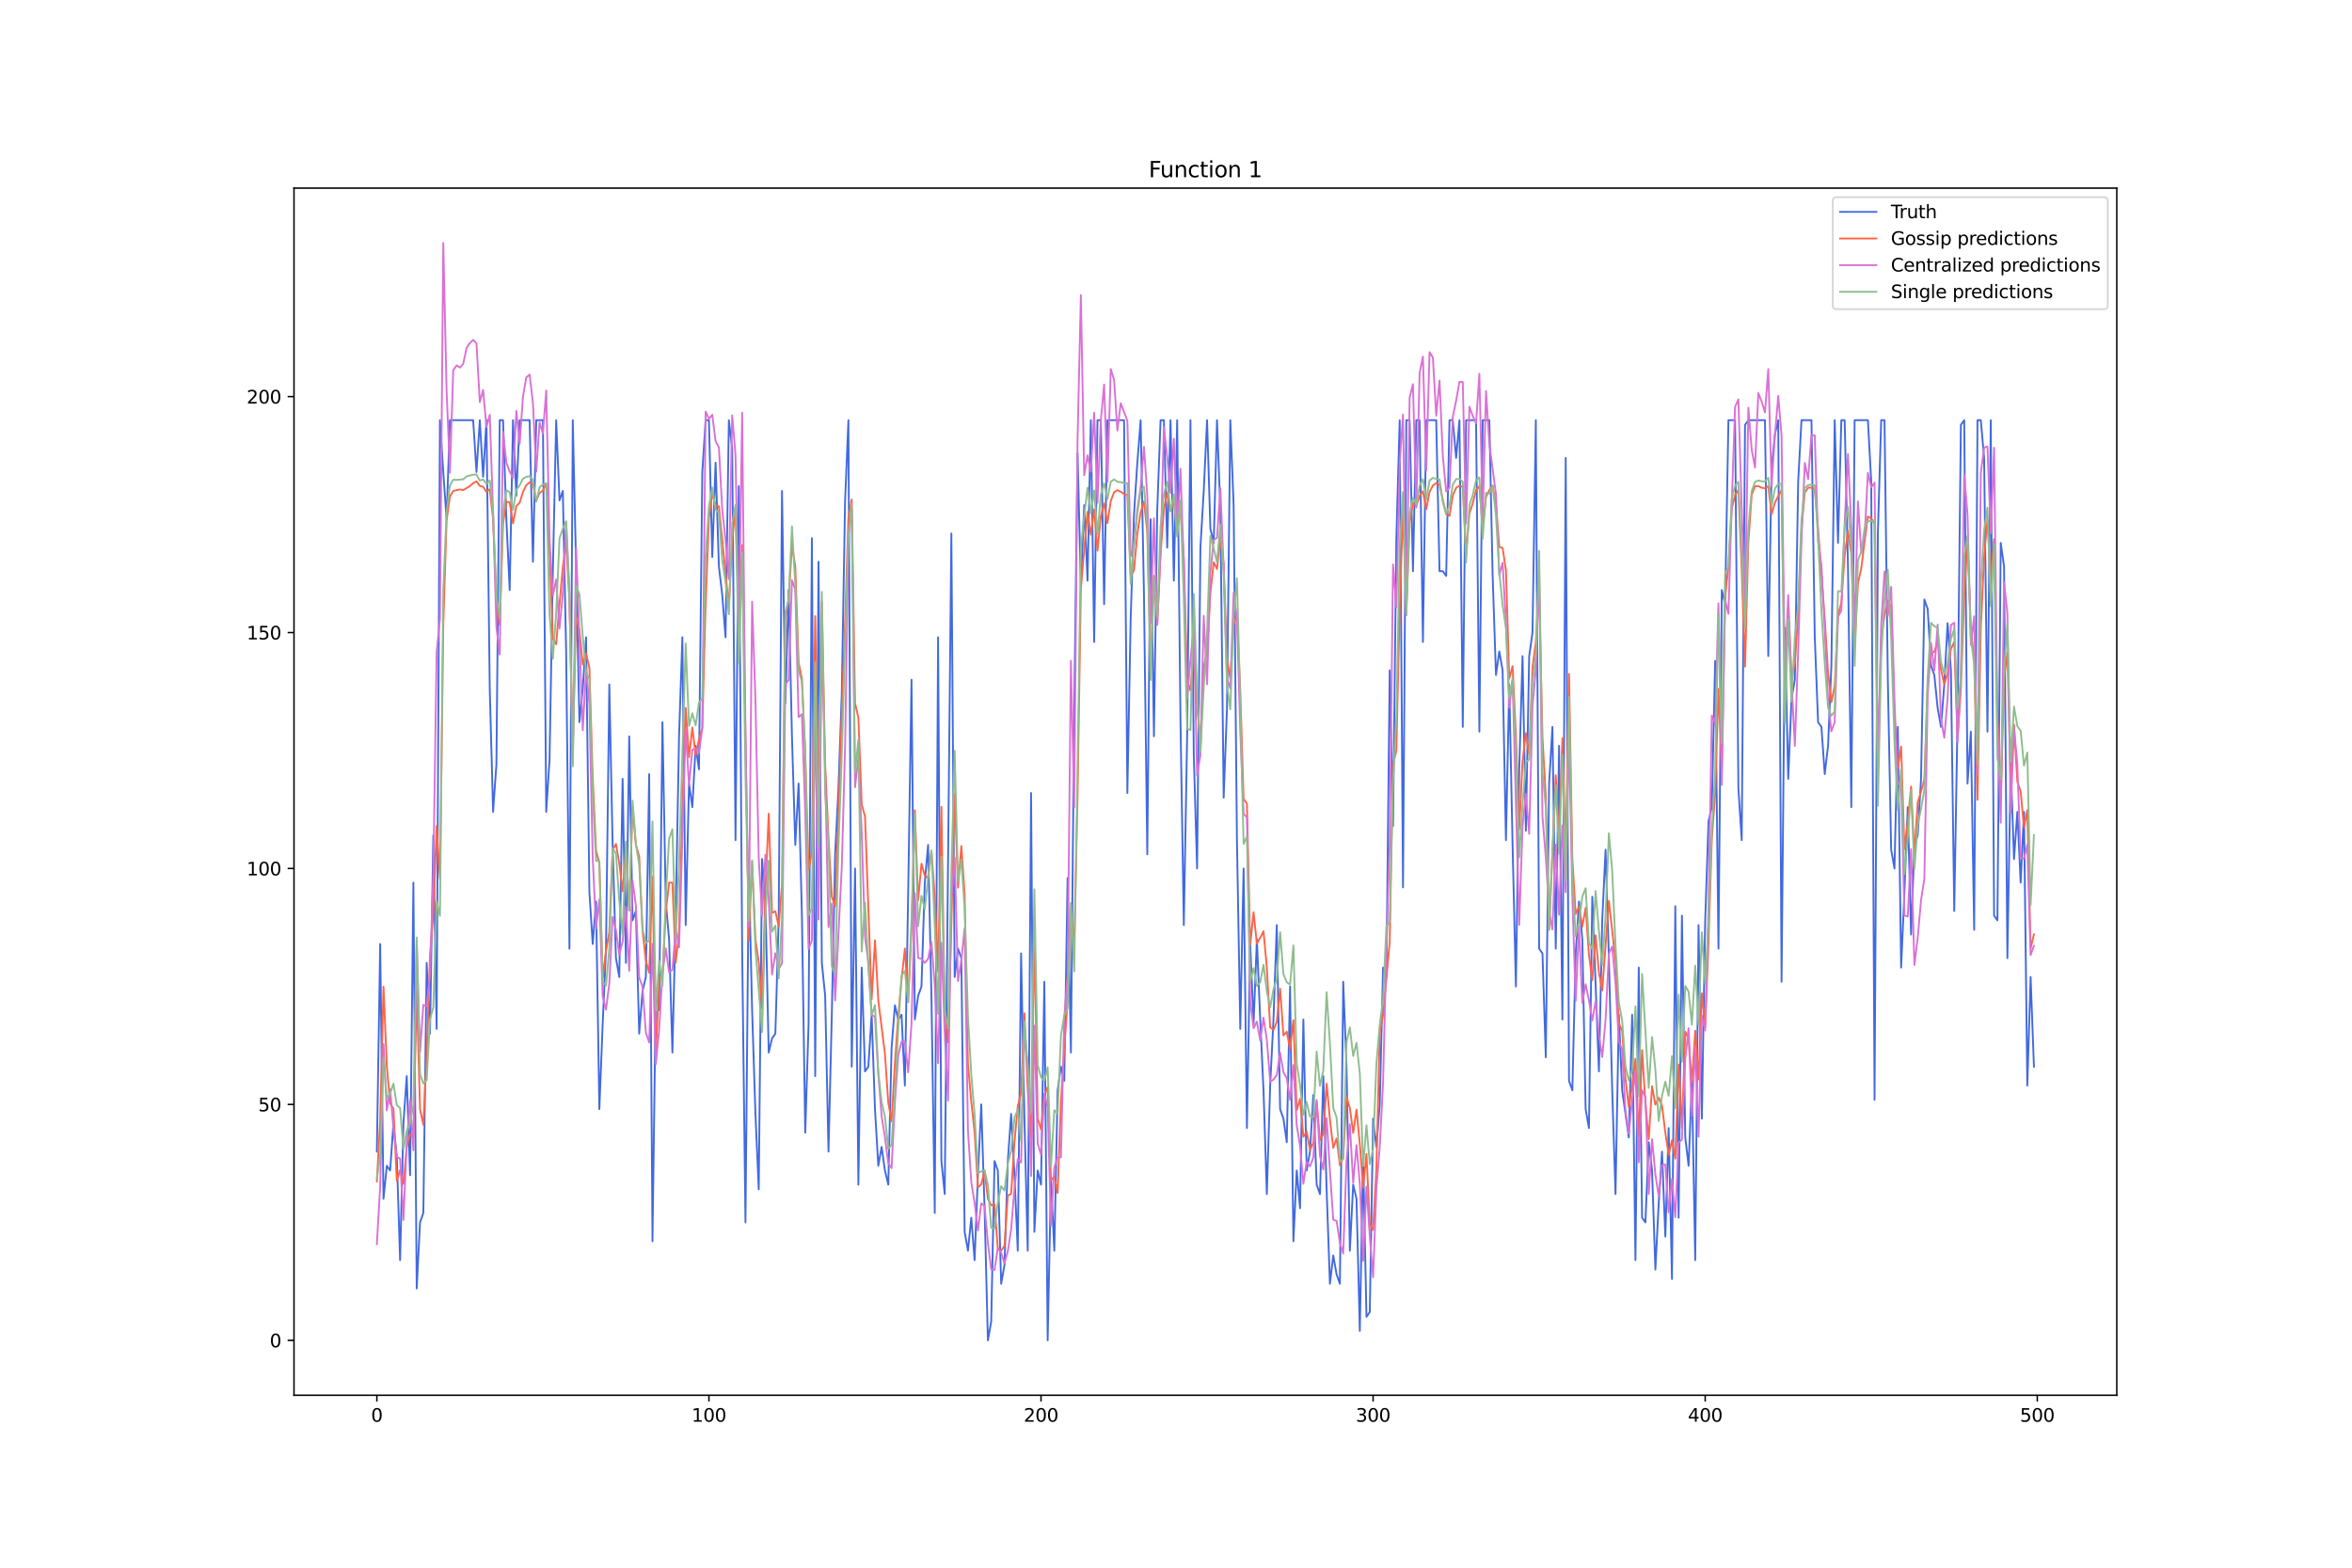 <?xml version="1.0" encoding="utf-8" standalone="no"?>
<!DOCTYPE svg PUBLIC "-//W3C//DTD SVG 1.1//EN"
  "http://www.w3.org/Graphics/SVG/1.1/DTD/svg11.dtd">
<svg xmlns:xlink="http://www.w3.org/1999/xlink" width="1296pt" height="864pt" viewBox="0 0 1296 864" xmlns="http://www.w3.org/2000/svg" version="1.1">
 <defs>
  <style type="text/css">*{stroke-linejoin: round; stroke-linecap: butt}</style>
 </defs>
 <g id="figure_1">
  <g id="patch_1">
   <path d="M 0 864 
L 1296 864 
L 1296 0 
L 0 0 
z
" style="fill: #ffffff"/>
  </g>
  <g id="axes_1">
   <g id="patch_2">
    <path d="M 162 768.96 
L 1166.4 768.96 
L 1166.4 103.68 
L 162 103.68 
z
" style="fill: #ffffff"/>
   </g>
   <g id="matplotlib.axis_1">
    <g id="xtick_1">
     <g id="line2d_1">
      <defs>
       <path id="mf82d8b00ed" d="M 0 0 
L 0 3.5 
" style="stroke: #000000; stroke-width: 0.8"/>
      </defs>
      <g>
       <use xlink:href="#mf82d8b00ed" x="207.655" y="768.96" style="stroke: #000000; stroke-width: 0.8"/>
      </g>
     </g>
     <g id="text_1">
      <!-- 0 -->
      <g transform="translate(204.473 783.558) scale(0.1 -0.1)">
       <defs>
        <path id="DejaVuSans-30" d="M 2034 4250 
Q 1547 4250 1301 3770 
Q 1056 3291 1056 2328 
Q 1056 1369 1301 889 
Q 1547 409 2034 409 
Q 2525 409 2770 889 
Q 3016 1369 3016 2328 
Q 3016 3291 2770 3770 
Q 2525 4250 2034 4250 
z
M 2034 4750 
Q 2819 4750 3233 4129 
Q 3647 3509 3647 2328 
Q 3647 1150 3233 529 
Q 2819 -91 2034 -91 
Q 1250 -91 836 529 
Q 422 1150 422 2328 
Q 422 3509 836 4129 
Q 1250 4750 2034 4750 
z
" transform="scale(0.016)"/>
       </defs>
       <use xlink:href="#DejaVuSans-30"/>
      </g>
     </g>
    </g>
    <g id="xtick_2">
     <g id="line2d_2">
      <g>
       <use xlink:href="#mf82d8b00ed" x="390.639" y="768.96" style="stroke: #000000; stroke-width: 0.8"/>
      </g>
     </g>
     <g id="text_2">
      <!-- 100 -->
      <g transform="translate(381.095 783.558) scale(0.1 -0.1)">
       <defs>
        <path id="DejaVuSans-31" d="M 794 531 
L 1825 531 
L 1825 4091 
L 703 3866 
L 703 4441 
L 1819 4666 
L 2450 4666 
L 2450 531 
L 3481 531 
L 3481 0 
L 794 0 
L 794 531 
z
" transform="scale(0.016)"/>
       </defs>
       <use xlink:href="#DejaVuSans-31"/>
       <use xlink:href="#DejaVuSans-30" x="63.623"/>
       <use xlink:href="#DejaVuSans-30" x="127.246"/>
      </g>
     </g>
    </g>
    <g id="xtick_3">
     <g id="line2d_3">
      <g>
       <use xlink:href="#mf82d8b00ed" x="573.623" y="768.96" style="stroke: #000000; stroke-width: 0.8"/>
      </g>
     </g>
     <g id="text_3">
      <!-- 200 -->
      <g transform="translate(564.079 783.558) scale(0.1 -0.1)">
       <defs>
        <path id="DejaVuSans-32" d="M 1228 531 
L 3431 531 
L 3431 0 
L 469 0 
L 469 531 
Q 828 903 1448 1529 
Q 2069 2156 2228 2338 
Q 2531 2678 2651 2914 
Q 2772 3150 2772 3378 
Q 2772 3750 2511 3984 
Q 2250 4219 1831 4219 
Q 1534 4219 1204 4116 
Q 875 4013 500 3803 
L 500 4441 
Q 881 4594 1212 4672 
Q 1544 4750 1819 4750 
Q 2544 4750 2975 4387 
Q 3406 4025 3406 3419 
Q 3406 3131 3298 2873 
Q 3191 2616 2906 2266 
Q 2828 2175 2409 1742 
Q 1991 1309 1228 531 
z
" transform="scale(0.016)"/>
       </defs>
       <use xlink:href="#DejaVuSans-32"/>
       <use xlink:href="#DejaVuSans-30" x="63.623"/>
       <use xlink:href="#DejaVuSans-30" x="127.246"/>
      </g>
     </g>
    </g>
    <g id="xtick_4">
     <g id="line2d_4">
      <g>
       <use xlink:href="#mf82d8b00ed" x="756.607" y="768.96" style="stroke: #000000; stroke-width: 0.8"/>
      </g>
     </g>
     <g id="text_4">
      <!-- 300 -->
      <g transform="translate(747.063 783.558) scale(0.1 -0.1)">
       <defs>
        <path id="DejaVuSans-33" d="M 2597 2516 
Q 3050 2419 3304 2112 
Q 3559 1806 3559 1356 
Q 3559 666 3084 287 
Q 2609 -91 1734 -91 
Q 1441 -91 1130 -33 
Q 819 25 488 141 
L 488 750 
Q 750 597 1062 519 
Q 1375 441 1716 441 
Q 2309 441 2620 675 
Q 2931 909 2931 1356 
Q 2931 1769 2642 2001 
Q 2353 2234 1838 2234 
L 1294 2234 
L 1294 2753 
L 1863 2753 
Q 2328 2753 2575 2939 
Q 2822 3125 2822 3475 
Q 2822 3834 2567 4026 
Q 2313 4219 1838 4219 
Q 1578 4219 1281 4162 
Q 984 4106 628 3988 
L 628 4550 
Q 988 4650 1302 4700 
Q 1616 4750 1894 4750 
Q 2613 4750 3031 4423 
Q 3450 4097 3450 3541 
Q 3450 3153 3228 2886 
Q 3006 2619 2597 2516 
z
" transform="scale(0.016)"/>
       </defs>
       <use xlink:href="#DejaVuSans-33"/>
       <use xlink:href="#DejaVuSans-30" x="63.623"/>
       <use xlink:href="#DejaVuSans-30" x="127.246"/>
      </g>
     </g>
    </g>
    <g id="xtick_5">
     <g id="line2d_5">
      <g>
       <use xlink:href="#mf82d8b00ed" x="939.591" y="768.96" style="stroke: #000000; stroke-width: 0.8"/>
      </g>
     </g>
     <g id="text_5">
      <!-- 400 -->
      <g transform="translate(930.047 783.558) scale(0.1 -0.1)">
       <defs>
        <path id="DejaVuSans-34" d="M 2419 4116 
L 825 1625 
L 2419 1625 
L 2419 4116 
z
M 2253 4666 
L 3047 4666 
L 3047 1625 
L 3713 1625 
L 3713 1100 
L 3047 1100 
L 3047 0 
L 2419 0 
L 2419 1100 
L 313 1100 
L 313 1709 
L 2253 4666 
z
" transform="scale(0.016)"/>
       </defs>
       <use xlink:href="#DejaVuSans-34"/>
       <use xlink:href="#DejaVuSans-30" x="63.623"/>
       <use xlink:href="#DejaVuSans-30" x="127.246"/>
      </g>
     </g>
    </g>
    <g id="xtick_6">
     <g id="line2d_6">
      <g>
       <use xlink:href="#mf82d8b00ed" x="1122.575" y="768.96" style="stroke: #000000; stroke-width: 0.8"/>
      </g>
     </g>
     <g id="text_6">
      <!-- 500 -->
      <g transform="translate(1113.032 783.558) scale(0.1 -0.1)">
       <defs>
        <path id="DejaVuSans-35" d="M 691 4666 
L 3169 4666 
L 3169 4134 
L 1269 4134 
L 1269 2991 
Q 1406 3038 1543 3061 
Q 1681 3084 1819 3084 
Q 2600 3084 3056 2656 
Q 3513 2228 3513 1497 
Q 3513 744 3044 326 
Q 2575 -91 1722 -91 
Q 1428 -91 1123 -41 
Q 819 9 494 109 
L 494 744 
Q 775 591 1075 516 
Q 1375 441 1709 441 
Q 2250 441 2565 725 
Q 2881 1009 2881 1497 
Q 2881 1984 2565 2268 
Q 2250 2553 1709 2553 
Q 1456 2553 1204 2497 
Q 953 2441 691 2322 
L 691 4666 
z
" transform="scale(0.016)"/>
       </defs>
       <use xlink:href="#DejaVuSans-35"/>
       <use xlink:href="#DejaVuSans-30" x="63.623"/>
       <use xlink:href="#DejaVuSans-30" x="127.246"/>
      </g>
     </g>
    </g>
   </g>
   <g id="matplotlib.axis_2">
    <g id="ytick_1">
     <g id="line2d_7">
      <defs>
       <path id="m33a68eec76" d="M 0 0 
L -3.5 0 
" style="stroke: #000000; stroke-width: 0.8"/>
      </defs>
      <g>
       <use xlink:href="#m33a68eec76" x="162" y="738.72" style="stroke: #000000; stroke-width: 0.8"/>
      </g>
     </g>
     <g id="text_7">
      <!-- 0 -->
      <g transform="translate(148.637 742.519) scale(0.1 -0.1)">
       <use xlink:href="#DejaVuSans-30"/>
      </g>
     </g>
    </g>
    <g id="ytick_2">
     <g id="line2d_8">
      <g>
       <use xlink:href="#m33a68eec76" x="162" y="608.684" style="stroke: #000000; stroke-width: 0.8"/>
      </g>
     </g>
     <g id="text_8">
      <!-- 50 -->
      <g transform="translate(142.275 612.484) scale(0.1 -0.1)">
       <use xlink:href="#DejaVuSans-35"/>
       <use xlink:href="#DejaVuSans-30" x="63.623"/>
      </g>
     </g>
    </g>
    <g id="ytick_3">
     <g id="line2d_9">
      <g>
       <use xlink:href="#m33a68eec76" x="162" y="478.649" style="stroke: #000000; stroke-width: 0.8"/>
      </g>
     </g>
     <g id="text_9">
      <!-- 100 -->
      <g transform="translate(135.912 482.448) scale(0.1 -0.1)">
       <use xlink:href="#DejaVuSans-31"/>
       <use xlink:href="#DejaVuSans-30" x="63.623"/>
       <use xlink:href="#DejaVuSans-30" x="127.246"/>
      </g>
     </g>
    </g>
    <g id="ytick_4">
     <g id="line2d_10">
      <g>
       <use xlink:href="#m33a68eec76" x="162" y="348.613" style="stroke: #000000; stroke-width: 0.8"/>
      </g>
     </g>
     <g id="text_10">
      <!-- 150 -->
      <g transform="translate(135.912 352.412) scale(0.1 -0.1)">
       <use xlink:href="#DejaVuSans-31"/>
       <use xlink:href="#DejaVuSans-35" x="63.623"/>
       <use xlink:href="#DejaVuSans-30" x="127.246"/>
      </g>
     </g>
    </g>
    <g id="ytick_5">
     <g id="line2d_11">
      <g>
       <use xlink:href="#m33a68eec76" x="162" y="218.577" style="stroke: #000000; stroke-width: 0.8"/>
      </g>
     </g>
     <g id="text_11">
      <!-- 200 -->
      <g transform="translate(135.912 222.377) scale(0.1 -0.1)">
       <use xlink:href="#DejaVuSans-32"/>
       <use xlink:href="#DejaVuSans-30" x="63.623"/>
       <use xlink:href="#DejaVuSans-30" x="127.246"/>
      </g>
     </g>
    </g>
   </g>
   <g id="line2d_12">
    <path d="M 207.655 634.691 
L 209.484 520.26 
L 211.314 660.699 
L 213.144 642.494 
L 214.974 645.094 
L 216.804 619.087 
L 218.634 637.292 
L 220.463 694.508 
L 222.293 619.087 
L 224.123 593.08 
L 225.953 647.695 
L 227.783 486.451 
L 229.613 710.112 
L 231.442 673.702 
L 233.272 668.501 
L 235.102 530.663 
L 236.932 569.674 
L 238.762 460.444 
L 240.592 567.073 
L 242.422 231.581 
L 244.251 260.189 
L 246.081 286.196 
L 247.911 231.581 
L 260.72 231.581 
L 262.55 260.189 
L 264.38 231.581 
L 266.209 262.79 
L 268.039 231.581 
L 269.869 379.822 
L 271.699 447.44 
L 273.529 421.433 
L 275.359 231.581 
L 277.189 231.581 
L 279.018 286.196 
L 280.848 325.207 
L 282.678 231.581 
L 284.508 273.192 
L 286.338 231.581 
L 291.827 231.581 
L 293.657 309.602 
L 295.487 231.581 
L 299.147 231.581 
L 300.976 447.44 
L 302.806 418.832 
L 304.636 314.804 
L 306.466 231.581 
L 308.296 275.793 
L 310.126 270.592 
L 311.956 359.016 
L 313.785 522.861 
L 315.615 231.581 
L 317.445 312.203 
L 319.275 398.027 
L 321.105 379.822 
L 322.935 351.214 
L 324.764 491.652 
L 326.594 520.26 
L 328.424 496.854 
L 330.254 611.285 
L 332.084 564.472 
L 333.914 522.861 
L 335.743 377.221 
L 337.573 465.645 
L 339.403 528.062 
L 341.233 538.465 
L 343.063 429.235 
L 344.893 530.663 
L 346.723 405.829 
L 348.552 507.257 
L 350.382 502.055 
L 352.212 569.674 
L 354.042 546.267 
L 355.872 538.465 
L 357.702 426.634 
L 359.531 684.105 
L 361.361 546.267 
L 363.191 556.67 
L 365.021 398.027 
L 366.851 496.854 
L 368.681 517.659 
L 370.51 580.077 
L 372.34 504.656 
L 374.17 405.829 
L 376 351.214 
L 377.83 509.857 
L 379.66 431.836 
L 381.489 444.839 
L 383.319 411.03 
L 385.149 424.034 
L 386.979 260.189 
L 388.809 231.581 
L 390.639 231.581 
L 392.469 307.002 
L 394.298 254.987 
L 396.128 312.203 
L 397.958 327.807 
L 399.788 351.214 
L 401.618 231.581 
L 403.448 247.185 
L 405.277 463.044 
L 407.107 267.991 
L 408.937 522.861 
L 410.767 673.702 
L 412.597 478.649 
L 414.427 556.67 
L 416.256 613.886 
L 418.086 655.497 
L 419.916 473.447 
L 421.746 496.854 
L 423.576 580.077 
L 425.406 572.274 
L 427.236 569.674 
L 429.065 507.257 
L 430.895 270.592 
L 432.725 387.624 
L 434.555 325.207 
L 436.385 405.829 
L 438.215 465.645 
L 440.044 431.836 
L 441.874 504.656 
L 443.704 624.289 
L 445.534 564.472 
L 447.364 296.599 
L 449.194 593.08 
L 451.023 309.602 
L 452.853 530.663 
L 454.683 548.868 
L 456.513 634.691 
L 458.343 559.271 
L 460.173 470.847 
L 462.003 434.437 
L 463.832 382.422 
L 465.662 275.793 
L 467.492 231.581 
L 469.322 587.879 
L 471.152 478.649 
L 472.982 652.896 
L 474.811 533.264 
L 476.641 590.479 
L 478.471 587.879 
L 480.301 559.271 
L 482.131 611.285 
L 483.961 642.494 
L 485.79 632.091 
L 487.62 645.094 
L 489.45 652.896 
L 491.28 577.476 
L 493.11 554.069 
L 494.94 561.872 
L 496.77 559.271 
L 498.599 598.282 
L 500.429 491.652 
L 502.259 374.62 
L 504.089 561.872 
L 505.919 548.868 
L 507.749 543.667 
L 509.578 486.451 
L 511.408 465.645 
L 513.238 548.868 
L 515.068 668.501 
L 516.898 351.214 
L 518.728 639.893 
L 520.557 658.098 
L 524.217 293.998 
L 526.047 538.465 
L 527.877 522.861 
L 529.707 528.062 
L 531.536 678.904 
L 533.366 689.306 
L 535.196 671.101 
L 537.026 694.508 
L 538.856 647.695 
L 540.686 608.684 
L 542.516 665.9 
L 544.345 738.72 
L 546.175 728.317 
L 548.005 639.893 
L 549.835 645.094 
L 551.665 707.511 
L 553.495 697.109 
L 555.324 639.893 
L 557.154 613.886 
L 558.984 647.695 
L 560.814 689.306 
L 562.644 525.462 
L 564.474 616.487 
L 566.303 689.306 
L 568.133 437.037 
L 569.963 678.904 
L 571.793 645.094 
L 573.623 652.896 
L 575.453 541.066 
L 577.283 738.72 
L 579.112 650.296 
L 580.942 689.306 
L 582.772 600.882 
L 584.602 587.879 
L 586.432 595.681 
L 588.262 483.85 
L 590.091 580.077 
L 591.921 390.225 
L 593.751 249.786 
L 595.581 322.606 
L 597.411 278.394 
L 599.241 320.005 
L 601.07 231.581 
L 602.9 353.815 
L 604.73 231.581 
L 606.56 231.581 
L 608.39 333.009 
L 610.22 231.581 
L 619.369 231.581 
L 621.199 437.037 
L 623.029 340.811 
L 624.858 283.595 
L 626.688 254.987 
L 628.518 231.581 
L 630.348 327.807 
L 632.178 470.847 
L 634.008 286.196 
L 635.837 405.829 
L 637.667 280.995 
L 639.497 231.581 
L 641.327 231.581 
L 643.157 301.8 
L 644.987 231.581 
L 646.817 320.005 
L 648.646 231.581 
L 650.476 398.027 
L 652.306 509.857 
L 654.136 405.829 
L 655.966 231.581 
L 657.796 416.232 
L 659.625 478.649 
L 661.455 301.8 
L 663.285 270.592 
L 665.115 231.581 
L 666.945 291.397 
L 668.775 299.2 
L 670.604 231.581 
L 672.434 280.995 
L 674.264 439.638 
L 676.094 390.225 
L 677.924 231.581 
L 679.754 278.394 
L 681.583 463.044 
L 683.413 567.073 
L 685.243 478.649 
L 687.073 621.688 
L 688.903 520.26 
L 690.733 564.472 
L 692.563 517.659 
L 694.392 561.872 
L 696.222 600.882 
L 698.052 658.098 
L 699.882 598.282 
L 701.712 561.872 
L 703.542 509.857 
L 705.371 611.285 
L 707.201 616.487 
L 709.031 629.49 
L 710.861 543.667 
L 712.691 684.105 
L 714.521 645.094 
L 716.35 665.9 
L 718.18 561.872 
L 720.01 645.094 
L 721.84 634.691 
L 723.67 603.483 
L 725.5 652.896 
L 727.33 658.098 
L 729.159 593.08 
L 730.989 655.497 
L 732.819 707.511 
L 734.649 691.907 
L 736.479 702.31 
L 738.309 707.511 
L 740.138 541.066 
L 741.968 587.879 
L 743.798 689.306 
L 745.628 652.896 
L 747.458 660.699 
L 749.288 733.519 
L 751.117 637.292 
L 752.947 725.716 
L 754.777 723.116 
L 756.607 616.487 
L 758.437 632.091 
L 760.267 608.684 
L 762.097 533.264 
L 763.926 538.465 
L 765.756 369.419 
L 767.586 455.242 
L 769.416 296.599 
L 771.246 231.581 
L 773.076 489.052 
L 774.905 231.581 
L 776.735 231.581 
L 778.565 314.804 
L 780.395 231.581 
L 782.225 231.581 
L 784.055 353.815 
L 785.884 231.581 
L 791.374 231.581 
L 793.204 314.804 
L 795.034 314.804 
L 796.864 317.405 
L 798.693 231.581 
L 800.523 231.581 
L 802.353 252.387 
L 804.183 231.581 
L 806.013 400.627 
L 807.843 231.581 
L 813.332 231.581 
L 815.162 403.228 
L 816.992 231.581 
L 820.651 231.581 
L 822.481 317.405 
L 824.311 372.02 
L 826.141 359.016 
L 827.971 369.419 
L 829.801 463.044 
L 831.63 377.221 
L 833.46 465.645 
L 835.29 543.667 
L 837.12 424.034 
L 838.95 361.617 
L 840.78 457.843 
L 842.61 361.617 
L 844.439 348.613 
L 846.269 231.581 
L 848.099 522.861 
L 849.929 525.462 
L 851.759 582.677 
L 853.589 431.836 
L 855.418 400.627 
L 857.248 522.861 
L 859.078 411.03 
L 860.908 561.872 
L 862.738 252.387 
L 864.568 595.681 
L 866.397 600.882 
L 868.227 525.462 
L 870.057 496.854 
L 871.887 517.659 
L 873.717 611.285 
L 875.547 621.688 
L 877.377 494.253 
L 881.036 590.479 
L 882.866 507.257 
L 884.696 468.246 
L 886.526 528.062 
L 888.356 600.882 
L 890.185 658.098 
L 892.015 559.271 
L 893.845 600.882 
L 897.505 626.889 
L 899.335 559.271 
L 901.164 694.508 
L 902.994 533.264 
L 904.824 671.101 
L 906.654 673.702 
L 908.484 629.49 
L 910.314 645.094 
L 912.144 699.709 
L 913.973 663.299 
L 915.803 634.691 
L 917.633 681.504 
L 919.463 621.688 
L 921.293 704.911 
L 923.123 499.454 
L 924.952 671.101 
L 926.782 504.656 
L 928.612 626.889 
L 930.442 642.494 
L 932.272 595.681 
L 934.102 694.508 
L 935.931 509.857 
L 937.761 616.487 
L 939.591 507.257 
L 941.421 452.642 
L 943.251 444.839 
L 945.081 364.217 
L 946.911 522.861 
L 948.74 325.207 
L 950.57 333.009 
L 952.4 231.581 
L 956.06 231.581 
L 957.89 434.437 
L 959.719 463.044 
L 961.549 234.182 
L 963.379 231.581 
L 972.528 231.581 
L 974.358 361.617 
L 976.188 257.588 
L 978.018 239.383 
L 979.848 231.581 
L 981.678 541.066 
L 983.507 346.012 
L 985.337 429.235 
L 987.167 385.023 
L 988.997 374.62 
L 990.827 265.39 
L 992.657 231.581 
L 998.146 231.581 
L 999.976 351.214 
L 1001.806 398.027 
L 1003.636 400.627 
L 1005.465 426.634 
L 1007.295 411.03 
L 1009.125 366.818 
L 1010.955 231.581 
L 1012.785 299.2 
L 1014.615 231.581 
L 1016.444 231.581 
L 1018.274 312.203 
L 1020.104 444.839 
L 1021.934 231.581 
L 1029.253 231.581 
L 1031.083 265.39 
L 1032.913 606.084 
L 1034.743 293.998 
L 1036.573 231.581 
L 1038.403 231.581 
L 1040.232 374.62 
L 1042.062 468.246 
L 1043.892 478.649 
L 1045.722 400.627 
L 1047.552 533.264 
L 1049.382 491.652 
L 1051.211 444.839 
L 1053.041 515.059 
L 1054.871 465.645 
L 1056.701 460.444 
L 1058.531 429.235 
L 1060.361 330.408 
L 1062.191 335.61 
L 1064.02 366.818 
L 1065.85 372.02 
L 1067.68 390.225 
L 1069.51 400.627 
L 1071.34 377.221 
L 1073.17 343.412 
L 1074.999 369.419 
L 1076.829 502.055 
L 1078.659 395.426 
L 1080.489 234.182 
L 1082.319 231.581 
L 1084.149 431.836 
L 1085.978 403.228 
L 1087.808 512.458 
L 1089.638 231.581 
L 1091.468 231.581 
L 1093.298 252.387 
L 1095.128 403.228 
L 1096.958 231.581 
L 1098.787 504.656 
L 1100.617 507.257 
L 1102.447 299.2 
L 1104.277 312.203 
L 1106.107 528.062 
L 1107.937 421.433 
L 1109.766 473.447 
L 1111.596 447.44 
L 1113.426 486.451 
L 1115.256 447.44 
L 1117.086 598.282 
L 1118.916 538.465 
L 1120.745 587.879 
L 1120.745 587.879 
" clip-path="url(#p678d4b3fed)" style="fill: none; stroke: #4169e1; stroke-linecap: square"/>
   </g>
   <g id="line2d_13">
    <path d="M 207.655 651.132 
L 209.484 617.416 
L 211.314 543.788 
L 213.144 587.498 
L 214.974 608.271 
L 216.804 610.976 
L 218.634 650.795 
L 220.463 644.859 
L 222.293 652.468 
L 224.123 632.028 
L 225.953 625.093 
L 227.783 627.027 
L 229.613 546.276 
L 231.442 611.269 
L 233.272 619.945 
L 235.102 581.56 
L 236.932 526.792 
L 238.762 503.989 
L 240.592 455.32 
L 242.422 484.375 
L 244.251 344.321 
L 246.081 286.891 
L 247.911 273.62 
L 249.741 270.598 
L 253.401 269.739 
L 255.23 270.105 
L 258.89 267.91 
L 260.72 266.296 
L 262.55 265.274 
L 264.38 267.81 
L 266.209 268.27 
L 268.039 271.075 
L 269.869 269.592 
L 271.699 286.232 
L 273.529 330.972 
L 275.359 344.529 
L 277.189 288.604 
L 279.018 276.501 
L 280.848 276.819 
L 282.678 288.463 
L 284.508 278.864 
L 286.338 277.126 
L 288.168 271.097 
L 289.997 267.433 
L 291.827 265.821 
L 293.657 266.919 
L 295.487 275.776 
L 297.317 271.695 
L 299.147 270.43 
L 300.976 266.323 
L 302.806 303.556 
L 304.636 352.156 
L 306.466 355.054 
L 308.296 333.015 
L 310.126 312.479 
L 311.956 299.304 
L 313.785 331.04 
L 315.615 411.88 
L 317.445 339.547 
L 319.275 347.246 
L 321.105 366.252 
L 322.935 360.206 
L 324.764 368.096 
L 326.594 428.546 
L 328.424 468.806 
L 330.254 475.757 
L 332.084 539.118 
L 333.914 523.945 
L 335.743 513.763 
L 337.573 468.372 
L 339.403 465.127 
L 341.233 475.804 
L 343.063 491.185 
L 344.893 468.401 
L 346.723 501.916 
L 348.552 444.818 
L 350.382 465.562 
L 352.212 472.017 
L 354.042 512.673 
L 355.872 529.437 
L 357.702 536.119 
L 359.531 483.065 
L 361.361 582.176 
L 363.191 539.418 
L 365.021 537.165 
L 366.851 502.853 
L 368.681 486.451 
L 370.51 486.456 
L 372.34 530.562 
L 374.17 513.381 
L 376 444.228 
L 377.83 390.159 
L 379.66 417.357 
L 381.489 400.935 
L 383.319 416.194 
L 385.149 407.442 
L 386.979 401.229 
L 388.809 332.644 
L 390.639 285.576 
L 392.469 271.904 
L 394.298 278.514 
L 396.128 279.055 
L 399.788 315.935 
L 401.618 334.252 
L 403.448 297.573 
L 405.277 280.909 
L 407.107 342.732 
L 408.937 300.377 
L 410.767 405.731 
L 412.597 518.2 
L 414.427 474.889 
L 416.256 517.69 
L 418.086 530.317 
L 419.916 555.805 
L 421.746 490.519 
L 423.576 448.421 
L 425.406 503.142 
L 427.236 502.233 
L 429.065 510.477 
L 430.895 487.613 
L 432.725 341.674 
L 434.555 329.905 
L 436.385 300.536 
L 438.215 312.159 
L 440.044 365.226 
L 441.874 374.17 
L 443.704 416.635 
L 445.534 479.556 
L 447.364 469.286 
L 449.194 339.563 
L 451.023 449.862 
L 452.853 331.44 
L 454.683 421.619 
L 456.513 461.778 
L 458.343 494.125 
L 460.173 499.511 
L 462.003 448.291 
L 463.832 392.479 
L 465.662 343.049 
L 467.492 285.228 
L 469.322 275.291 
L 471.152 387.618 
L 472.982 395.504 
L 474.811 443.34 
L 476.641 450.018 
L 480.301 550.698 
L 482.131 518.219 
L 483.961 551.37 
L 487.62 580.792 
L 489.45 607.664 
L 491.28 618.077 
L 493.11 586.155 
L 494.94 560.097 
L 496.77 539.818 
L 498.599 522.771 
L 500.429 552.318 
L 502.259 512.19 
L 504.089 446.512 
L 505.919 496.131 
L 507.749 475.991 
L 509.578 482.643 
L 511.408 483.783 
L 513.238 469.108 
L 515.068 493.876 
L 516.898 535.627 
L 518.728 444.662 
L 520.557 558.087 
L 522.387 574.367 
L 524.217 509.752 
L 526.047 437.623 
L 527.877 489.185 
L 529.707 466.237 
L 531.536 492.669 
L 533.366 586.563 
L 535.196 607.069 
L 537.026 624.271 
L 538.856 654.363 
L 540.686 652.768 
L 542.516 645.235 
L 544.345 660.743 
L 546.175 664.252 
L 548.005 663.536 
L 549.835 688.838 
L 551.665 689.282 
L 553.495 686.587 
L 555.324 658.832 
L 557.154 657.991 
L 558.984 629.518 
L 560.814 609.644 
L 562.644 602.247 
L 564.474 558.461 
L 566.303 600.631 
L 568.133 626.918 
L 569.963 515.04 
L 571.793 616.493 
L 573.623 622.419 
L 575.453 603.585 
L 577.283 599.156 
L 579.112 650.497 
L 580.942 648.319 
L 582.772 657.531 
L 584.602 607.123 
L 586.432 577.697 
L 588.262 551.941 
L 590.091 503.715 
L 591.921 519.822 
L 593.751 438.954 
L 595.581 324.367 
L 599.241 282.034 
L 601.07 294.685 
L 602.9 280.684 
L 604.73 303.459 
L 606.56 284.646 
L 608.39 277.458 
L 610.22 288.278 
L 612.05 276.099 
L 613.879 271.283 
L 615.709 270.145 
L 617.539 271.064 
L 619.369 272.263 
L 621.199 272.786 
L 623.029 317.552 
L 624.858 314.303 
L 626.688 294.177 
L 628.518 282.361 
L 630.348 276.356 
L 632.178 293.148 
L 634.008 368.804 
L 635.837 317.351 
L 637.667 343.786 
L 639.497 305.432 
L 641.327 280.514 
L 643.157 271.431 
L 644.987 281.572 
L 646.817 276.686 
L 648.646 292.751 
L 650.476 280.38 
L 652.306 307.683 
L 654.136 374.839 
L 655.966 380.518 
L 657.796 358.022 
L 659.625 389.854 
L 661.455 408.395 
L 663.285 367.438 
L 665.115 359.103 
L 666.945 326.753 
L 668.775 309.91 
L 670.604 313.589 
L 672.434 297.156 
L 674.264 310.428 
L 676.094 363.568 
L 677.924 374.141 
L 679.754 343.852 
L 681.583 338.686 
L 683.413 381.16 
L 685.243 440.321 
L 687.073 442.843 
L 688.903 520.716 
L 690.733 502.764 
L 692.563 520.116 
L 694.392 516.83 
L 696.222 513.25 
L 698.052 533.267 
L 699.882 566.227 
L 701.712 567.608 
L 703.542 563.111 
L 705.371 544.885 
L 707.201 570.638 
L 709.031 568.612 
L 710.861 578.28 
L 712.691 562.236 
L 714.521 611.837 
L 716.35 605.584 
L 718.18 626.54 
L 720.01 623.675 
L 721.84 633.63 
L 723.67 629.94 
L 725.5 607.307 
L 727.33 628.121 
L 729.159 625.096 
L 730.989 597.265 
L 732.819 616.931 
L 734.649 632.623 
L 736.479 627.439 
L 738.309 642.16 
L 740.138 637.6 
L 741.968 604.673 
L 743.798 610.614 
L 745.628 624.387 
L 747.458 611.534 
L 749.288 630.602 
L 751.117 654.446 
L 752.947 635.978 
L 754.777 674.892 
L 756.607 677.952 
L 758.437 644.016 
L 760.267 568.826 
L 762.097 559.498 
L 765.756 519.106 
L 767.586 421.57 
L 769.416 413.579 
L 771.246 337.189 
L 773.076 279.789 
L 774.905 338.06 
L 776.735 288.207 
L 778.565 277.184 
L 780.395 278.79 
L 782.225 273.247 
L 784.055 270.785 
L 785.884 280.616 
L 787.714 271.089 
L 789.544 267.593 
L 791.374 266.26 
L 793.204 267.012 
L 795.034 275.681 
L 796.864 283.425 
L 798.693 284.339 
L 800.523 273.024 
L 802.353 268.834 
L 804.183 267.702 
L 806.013 268.322 
L 807.843 304.758 
L 809.672 282.979 
L 811.502 277.409 
L 813.332 270.152 
L 815.162 267.965 
L 816.992 290.759 
L 818.822 273.823 
L 820.651 270.135 
L 822.481 267.581 
L 824.311 278.415 
L 826.141 301.479 
L 827.971 302.021 
L 829.801 314.222 
L 831.63 374.027 
L 833.46 367.126 
L 835.29 404.838 
L 837.12 457.171 
L 838.95 419.575 
L 840.78 404.035 
L 842.61 416 
L 844.439 367.956 
L 846.269 353.838 
L 848.099 324.416 
L 849.929 406.216 
L 851.759 439.251 
L 853.589 512.265 
L 857.248 427.251 
L 859.078 462.534 
L 860.908 406.912 
L 862.738 470.29 
L 864.568 371.396 
L 866.397 473.129 
L 868.227 503.735 
L 870.057 499.505 
L 871.887 510.638 
L 873.717 500.376 
L 875.547 526.373 
L 877.377 540.222 
L 879.206 515.502 
L 881.036 535.95 
L 882.866 545.834 
L 886.526 496.541 
L 890.185 529.593 
L 892.015 563.979 
L 893.845 568.234 
L 895.675 594.723 
L 897.505 610.183 
L 899.335 598.464 
L 901.164 583.588 
L 902.994 626.646 
L 904.824 578.763 
L 906.654 607.886 
L 908.484 627.822 
L 910.314 598.699 
L 912.144 608.819 
L 913.973 604.922 
L 915.803 609.416 
L 917.633 624.262 
L 919.463 636.446 
L 921.293 628.468 
L 923.123 638.546 
L 924.952 586.756 
L 926.782 621.677 
L 928.612 568.611 
L 930.442 572.482 
L 932.272 596.467 
L 934.102 568.036 
L 935.931 594.854 
L 937.761 547.456 
L 939.591 565.555 
L 941.421 519.293 
L 943.251 462.3 
L 945.081 437.854 
L 946.911 379.682 
L 948.74 423.557 
L 950.57 329.35 
L 952.4 311.951 
L 954.23 280.287 
L 956.06 272.767 
L 957.89 270.172 
L 959.719 313.708 
L 961.549 367.353 
L 963.379 298.745 
L 965.209 272.703 
L 967.039 268.021 
L 968.869 267.976 
L 970.698 268.801 
L 972.528 269.078 
L 974.358 267.956 
L 976.188 283.358 
L 978.018 277.062 
L 979.848 273.399 
L 981.678 270.111 
L 983.507 377.391 
L 985.337 334.761 
L 987.167 374.019 
L 988.997 365.373 
L 990.827 339.203 
L 992.657 291.011 
L 994.486 271.518 
L 996.316 268.715 
L 998.146 268.816 
L 999.976 269.716 
L 1001.806 291.318 
L 1005.465 341.086 
L 1007.295 370.61 
L 1009.125 387.01 
L 1010.955 378.111 
L 1012.785 339.143 
L 1014.615 332.146 
L 1016.444 306.11 
L 1018.274 292.592 
L 1020.104 305.18 
L 1021.934 357.288 
L 1023.764 321.599 
L 1025.594 313.272 
L 1027.424 298.478 
L 1029.253 284.645 
L 1031.083 285.724 
L 1032.913 288.629 
L 1034.743 422.449 
L 1036.573 352.392 
L 1038.403 339.185 
L 1040.232 331.079 
L 1042.062 334.576 
L 1043.892 393.909 
L 1045.722 423.264 
L 1047.552 411.392 
L 1049.382 468.012 
L 1051.211 452.659 
L 1053.041 433.466 
L 1054.871 470.899 
L 1056.701 442.156 
L 1058.531 436.251 
L 1060.361 429.463 
L 1062.191 377.031 
L 1064.02 359.881 
L 1065.85 359.246 
L 1067.68 353.566 
L 1069.51 368.934 
L 1071.34 377.155 
L 1073.17 371.152 
L 1074.999 357.654 
L 1076.829 353.774 
L 1078.659 407.31 
L 1080.489 379.15 
L 1082.319 328.772 
L 1084.149 297.432 
L 1085.978 346.919 
L 1087.808 362.949 
L 1089.638 440.818 
L 1091.468 346.173 
L 1093.298 306.593 
L 1095.128 286.421 
L 1096.958 320.001 
L 1098.787 297.156 
L 1100.617 394.285 
L 1102.447 443.219 
L 1104.277 373.89 
L 1106.107 359.584 
L 1107.937 430.516 
L 1109.766 399.334 
L 1111.596 430.789 
L 1113.426 436.213 
L 1115.256 455.86 
L 1117.086 446.466 
L 1118.916 522.677 
L 1120.745 514.94 
L 1120.745 514.94 
" clip-path="url(#p678d4b3fed)" style="fill: none; stroke: #ff6347; stroke-linecap: square"/>
   </g>
   <g id="line2d_14">
    <path d="M 207.655 685.689 
L 209.484 654.07 
L 211.314 575.408 
L 213.144 612.017 
L 214.974 600.177 
L 216.804 622.102 
L 218.634 637.704 
L 220.463 638.482 
L 222.293 672.331 
L 224.123 629.631 
L 225.953 606.276 
L 227.783 633.967 
L 229.613 518.532 
L 231.442 579.828 
L 233.272 553.824 
L 235.102 554.395 
L 236.932 536.604 
L 238.762 481.481 
L 240.592 359.365 
L 242.422 341.16 
L 244.251 133.92 
L 246.081 215.318 
L 247.911 260.538 
L 249.741 204.039 
L 251.571 201.373 
L 253.401 202.593 
L 255.23 200.535 
L 257.06 191.832 
L 258.89 189.03 
L 260.72 187.34 
L 262.55 189.231 
L 264.38 221.628 
L 266.209 214.921 
L 268.039 235.363 
L 269.869 228.603 
L 271.699 282.53 
L 273.529 345.69 
L 275.359 360.678 
L 277.189 237.978 
L 279.018 254.998 
L 280.848 259.871 
L 282.678 263.58 
L 284.508 226.409 
L 286.338 244.647 
L 288.168 218.616 
L 289.997 208.018 
L 291.827 206.447 
L 293.657 222.071 
L 295.487 259.975 
L 297.317 232.806 
L 299.147 238.923 
L 300.976 215.203 
L 302.806 296.904 
L 304.636 328.114 
L 306.466 319.434 
L 308.296 346.363 
L 310.126 327.161 
L 311.956 287.495 
L 313.785 326.055 
L 315.615 420.154 
L 317.445 301.772 
L 321.105 402.457 
L 322.935 369.195 
L 324.764 387.944 
L 326.594 472.573 
L 328.424 511.68 
L 330.254 495.711 
L 332.084 549.142 
L 333.914 556.441 
L 335.743 542.184 
L 337.573 505.388 
L 339.403 512.646 
L 341.233 526.04 
L 343.063 519.021 
L 344.893 499.773 
L 346.723 535.009 
L 348.552 485.224 
L 350.382 499.154 
L 352.212 538.693 
L 354.042 543.712 
L 355.872 569.105 
L 357.702 574.511 
L 359.531 520.16 
L 361.361 586.558 
L 363.191 567.855 
L 365.021 536.544 
L 366.851 522.692 
L 368.681 535.852 
L 370.51 534.494 
L 372.34 511.452 
L 374.17 522.127 
L 377.83 401.613 
L 379.66 432.912 
L 381.489 413.27 
L 383.319 412.457 
L 385.149 414.938 
L 386.979 401.327 
L 388.809 226.825 
L 390.639 230.802 
L 392.469 228.601 
L 394.298 243.203 
L 396.128 246.617 
L 397.958 280.737 
L 399.788 297.663 
L 401.618 319.105 
L 403.448 228.923 
L 405.277 250.619 
L 407.107 348.495 
L 408.937 227.408 
L 410.767 403.548 
L 412.597 510.681 
L 414.427 331.632 
L 416.256 385.371 
L 418.086 473.151 
L 419.916 504.73 
L 421.746 471.024 
L 423.576 495.431 
L 425.406 537.048 
L 427.236 525.335 
L 429.065 533.865 
L 430.895 530.979 
L 432.725 377.24 
L 434.555 374.727 
L 436.385 319.826 
L 438.215 324.948 
L 440.044 395.233 
L 441.874 393.545 
L 443.704 447.744 
L 445.534 523.081 
L 447.364 518.175 
L 449.194 392.236 
L 451.023 506.762 
L 452.853 352.467 
L 454.683 425.36 
L 456.513 511.014 
L 458.343 497.992 
L 460.173 551.358 
L 463.832 478.053 
L 465.662 411.223 
L 467.492 294.689 
L 469.322 280.606 
L 471.152 433.834 
L 472.982 417.497 
L 474.811 458.924 
L 476.641 516.368 
L 478.471 530.464 
L 480.301 559.395 
L 482.131 560.276 
L 483.961 591.789 
L 485.79 615.108 
L 487.62 626.734 
L 489.45 641.167 
L 491.28 643.784 
L 493.11 607.859 
L 494.94 581.501 
L 496.77 574.157 
L 498.599 574.246 
L 500.429 590.982 
L 502.259 564.073 
L 504.089 492.329 
L 505.919 527.946 
L 507.749 528.424 
L 509.578 530.682 
L 511.408 528.501 
L 513.238 519.158 
L 515.068 542.846 
L 516.898 585.952 
L 518.728 519.644 
L 520.557 569.243 
L 522.387 606.615 
L 524.217 494.998 
L 526.047 472.68 
L 527.877 540.749 
L 529.707 529.268 
L 531.536 511.494 
L 533.366 623.042 
L 535.196 651.588 
L 537.026 663.053 
L 538.856 678.185 
L 540.686 663.241 
L 542.516 664.545 
L 544.345 685.07 
L 546.175 699.567 
L 548.005 699.819 
L 549.835 687.695 
L 551.665 690.368 
L 553.495 696.258 
L 555.324 689.596 
L 557.154 677.509 
L 558.984 654.989 
L 560.814 638.717 
L 562.644 640.714 
L 564.474 568.008 
L 566.303 588.897 
L 568.133 648.17 
L 569.963 565.307 
L 571.793 630.28 
L 573.623 636.41 
L 575.453 602.674 
L 577.283 610.49 
L 579.112 675.498 
L 580.942 643.341 
L 582.772 637.915 
L 584.602 637.774 
L 586.432 560.612 
L 588.262 537.39 
L 590.091 364.167 
L 591.921 444.889 
L 593.751 242.49 
L 595.581 162.593 
L 597.411 261.949 
L 599.241 251 
L 601.07 259.974 
L 602.9 227.488 
L 604.73 277.126 
L 606.56 231.948 
L 608.39 211.891 
L 610.22 265.599 
L 612.05 203.363 
L 613.879 209.4 
L 615.709 237.314 
L 617.539 222.208 
L 621.199 231.887 
L 623.029 306.452 
L 624.858 300.419 
L 626.688 280.745 
L 628.518 268.542 
L 630.348 246.266 
L 632.178 273.118 
L 634.008 343.324 
L 635.837 285.718 
L 637.667 344.47 
L 639.497 304.069 
L 641.327 235.45 
L 643.157 252.064 
L 644.987 271.578 
L 646.817 241.737 
L 648.646 294.663 
L 650.476 258.38 
L 652.306 311.645 
L 654.136 385.11 
L 655.966 363.775 
L 657.796 345.101 
L 659.625 427.453 
L 661.455 416.027 
L 663.285 339.341 
L 665.115 377.157 
L 666.945 315.671 
L 668.775 297.534 
L 670.604 296.406 
L 672.434 269.034 
L 674.264 312.959 
L 676.094 373.975 
L 677.924 379.48 
L 679.754 326.677 
L 681.583 340.859 
L 683.413 402.857 
L 685.243 448.489 
L 687.073 450.533 
L 688.903 551.776 
L 690.733 566.671 
L 692.563 563.054 
L 694.392 573.425 
L 696.222 560.844 
L 698.052 573.072 
L 699.882 596.052 
L 701.712 594.989 
L 703.542 592.451 
L 705.371 580.2 
L 707.201 590.97 
L 709.031 594.319 
L 710.861 606.121 
L 712.691 586.945 
L 714.521 620.139 
L 716.35 631.455 
L 718.18 652.435 
L 720.01 640.292 
L 721.84 642.814 
L 723.67 637.933 
L 725.5 606.229 
L 727.33 637.096 
L 729.159 644.615 
L 730.989 616.221 
L 732.819 645.209 
L 734.649 672.276 
L 736.479 672.861 
L 738.309 684.977 
L 740.138 690.826 
L 741.968 639.554 
L 743.798 619.593 
L 745.628 651.932 
L 747.458 631.063 
L 749.288 652.277 
L 751.117 694.91 
L 752.947 653.978 
L 754.777 681.356 
L 756.607 703.984 
L 758.437 654.957 
L 760.267 632.098 
L 762.097 596.589 
L 763.926 522.524 
L 765.756 464.956 
L 767.586 311.062 
L 769.416 334.697 
L 771.246 255.977 
L 773.076 228.497 
L 774.905 339.124 
L 776.735 219.19 
L 778.565 211.726 
L 780.395 279.732 
L 782.225 205.722 
L 784.055 196.523 
L 785.884 259.259 
L 787.714 194.057 
L 789.544 197.044 
L 791.374 229.103 
L 793.204 209.735 
L 795.034 251.423 
L 796.864 270.833 
L 798.693 268.769 
L 800.523 229.642 
L 802.353 220.834 
L 804.183 210.456 
L 806.013 210.523 
L 807.843 288.489 
L 809.672 224.163 
L 811.502 229.199 
L 813.332 233.328 
L 815.162 205.976 
L 816.992 285.26 
L 818.822 215.47 
L 820.651 244.645 
L 824.311 272.338 
L 826.141 317.194 
L 827.971 310.175 
L 829.801 342.943 
L 831.63 390.045 
L 833.46 374.113 
L 837.12 509.723 
L 838.95 455.321 
L 840.78 437.483 
L 842.61 459.56 
L 844.439 389.011 
L 846.269 369.248 
L 848.099 313.527 
L 849.929 449.909 
L 851.759 472.357 
L 853.589 502.215 
L 855.418 512.246 
L 857.248 465.537 
L 859.078 504.139 
L 860.908 454.938 
L 862.738 491.744 
L 864.568 405.76 
L 866.397 494.334 
L 868.227 551.649 
L 870.057 510.416 
L 871.887 552.658 
L 873.717 542.426 
L 875.547 551.305 
L 877.377 562.397 
L 879.206 551.868 
L 881.036 570.572 
L 882.866 582.573 
L 884.696 562.052 
L 886.526 525.617 
L 888.356 521.642 
L 890.185 542.089 
L 892.015 574.036 
L 893.845 578.449 
L 895.675 612.438 
L 897.505 624.913 
L 899.335 606.168 
L 901.164 589.986 
L 902.994 640.562 
L 904.824 600.881 
L 906.654 604.606 
L 908.484 658.055 
L 910.314 627.856 
L 912.144 647.225 
L 913.973 659.207 
L 915.803 642.166 
L 917.633 641.8 
L 919.463 668.139 
L 921.293 649.708 
L 923.123 670.799 
L 924.952 629.716 
L 926.782 628.077 
L 928.612 583.553 
L 930.442 566.736 
L 932.272 615.141 
L 934.102 577.28 
L 935.931 626.473 
L 937.761 559.809 
L 939.591 567.926 
L 941.421 500.283 
L 943.251 394.393 
L 945.081 398.504 
L 946.911 332.544 
L 948.74 432.561 
L 950.57 330.521 
L 952.4 338.29 
L 954.23 277.361 
L 956.06 224.201 
L 957.89 220.094 
L 959.719 280.654 
L 961.549 336.435 
L 963.379 224.681 
L 965.209 247.839 
L 967.039 257.672 
L 968.869 216.661 
L 970.698 221.265 
L 972.528 227.284 
L 974.358 203.424 
L 976.188 267.949 
L 978.018 239.917 
L 979.848 218.185 
L 981.678 240.216 
L 983.507 372.119 
L 985.337 327.995 
L 987.167 375.319 
L 988.997 411.085 
L 990.827 358.747 
L 992.657 297.705 
L 994.486 255.098 
L 996.316 264.084 
L 998.146 239.8 
L 999.976 239.938 
L 1001.806 298.251 
L 1003.636 311.36 
L 1005.465 346.853 
L 1007.295 385.407 
L 1009.125 403.059 
L 1010.955 397.999 
L 1012.785 339.912 
L 1014.615 336.516 
L 1016.444 288.623 
L 1018.274 250.293 
L 1020.104 290.932 
L 1021.934 345.263 
L 1023.764 276.308 
L 1025.594 304.654 
L 1027.424 295.626 
L 1029.253 260.574 
L 1031.083 268.615 
L 1032.913 265.949 
L 1034.743 419.613 
L 1036.573 344.39 
L 1038.403 314.977 
L 1040.232 339.472 
L 1042.062 323.418 
L 1043.892 385.891 
L 1045.722 432.286 
L 1047.552 430.962 
L 1049.382 504.56 
L 1051.211 505.119 
L 1053.041 467.968 
L 1054.871 531.828 
L 1056.701 516.802 
L 1058.531 496.141 
L 1060.361 484.295 
L 1062.191 383.9 
L 1064.02 354.247 
L 1065.85 369.454 
L 1067.68 344.257 
L 1069.51 396.548 
L 1071.34 406.606 
L 1073.17 384.821 
L 1074.999 344.451 
L 1076.829 343.222 
L 1078.659 409.074 
L 1080.489 371.48 
L 1082.319 261.34 
L 1084.149 283.687 
L 1085.978 355.402 
L 1087.808 339.65 
L 1089.638 426.913 
L 1091.468 260.586 
L 1093.298 246.631 
L 1095.128 246.117 
L 1096.958 293.934 
L 1098.787 246.789 
L 1100.617 397.966 
L 1102.447 453.424 
L 1104.277 320.947 
L 1106.107 338.009 
L 1107.937 448.02 
L 1109.766 401.387 
L 1111.596 421.1 
L 1113.426 472.953 
L 1115.256 473.205 
L 1117.086 465.615 
L 1118.916 526.379 
L 1120.745 521.271 
L 1120.745 521.271 
" clip-path="url(#p678d4b3fed)" style="fill: none; stroke: #da70d6; stroke-linecap: square"/>
   </g>
   <g id="line2d_15">
    <path d="M 207.655 649.563 
L 209.484 636.81 
L 211.314 582.97 
L 213.144 605.257 
L 214.974 602.684 
L 216.804 597.18 
L 218.634 609.084 
L 220.463 610.682 
L 222.293 633.367 
L 224.123 623.287 
L 225.953 619.218 
L 227.783 608.912 
L 229.613 516.627 
L 231.442 591.991 
L 233.272 597.119 
L 235.102 595.274 
L 236.932 561.689 
L 238.762 555.172 
L 240.592 496.756 
L 242.422 504.743 
L 244.251 325.305 
L 246.081 282.158 
L 247.911 267.538 
L 249.741 264.396 
L 251.571 264.481 
L 255.23 264.163 
L 257.06 262.592 
L 260.72 261.606 
L 262.55 261.529 
L 264.38 264.847 
L 266.209 264.2 
L 268.039 266.661 
L 269.869 264.806 
L 271.699 282.011 
L 273.529 329.04 
L 275.359 340.662 
L 277.189 282.531 
L 279.018 270.095 
L 280.848 271.399 
L 282.678 281.086 
L 284.508 269.927 
L 286.338 267.478 
L 288.168 263.763 
L 289.997 262.833 
L 291.827 262.467 
L 293.657 264.425 
L 295.487 276.483 
L 297.317 268.547 
L 299.147 267.018 
L 300.976 266.354 
L 302.806 338.512 
L 304.636 363.023 
L 306.466 337.951 
L 308.296 296.658 
L 310.126 291.451 
L 311.956 287.293 
L 313.785 330.12 
L 315.615 422.36 
L 317.445 322.752 
L 319.275 327.51 
L 321.105 350.574 
L 322.935 370.47 
L 324.764 374.252 
L 326.594 437.664 
L 328.424 474.404 
L 330.254 474.62 
L 332.084 541.074 
L 333.914 543.162 
L 335.743 522.853 
L 337.573 467.48 
L 339.403 470.188 
L 341.233 496.545 
L 343.063 515.157 
L 344.893 463.775 
L 346.723 501.802 
L 348.552 441.244 
L 350.382 465.255 
L 352.212 476.495 
L 354.042 512.121 
L 355.872 519.707 
L 357.702 518.395 
L 359.531 452.72 
L 361.361 556.881 
L 363.191 529.536 
L 365.021 543.302 
L 366.851 494.45 
L 368.681 462.408 
L 370.51 457.037 
L 372.34 517.209 
L 374.17 476.761 
L 377.83 354.65 
L 379.66 400.099 
L 381.489 393.075 
L 383.319 399.773 
L 385.149 387.219 
L 386.979 384.887 
L 388.809 306.674 
L 390.639 279.244 
L 392.469 268.669 
L 394.298 280.918 
L 396.128 282.665 
L 397.958 308.857 
L 399.788 320.518 
L 401.618 338.547 
L 403.448 288.162 
L 405.277 278.355 
L 407.107 365.651 
L 408.937 304.679 
L 410.767 427.237 
L 412.597 507.659 
L 414.427 474.176 
L 416.256 522.837 
L 419.916 568.846 
L 421.746 504.71 
L 423.576 474.368 
L 425.406 513.485 
L 427.236 510.191 
L 429.065 539.233 
L 430.895 506.323 
L 432.725 337.333 
L 434.555 330.62 
L 436.385 290.079 
L 438.215 322.153 
L 440.044 369.814 
L 441.874 375.7 
L 443.704 413.023 
L 445.534 504.44 
L 447.364 500.545 
L 449.194 364.985 
L 451.023 465.317 
L 452.853 326.226 
L 454.683 437.54 
L 456.513 464.089 
L 458.343 532.617 
L 460.173 536.784 
L 462.003 466.751 
L 463.832 416.287 
L 465.662 352.913 
L 467.492 296.068 
L 469.322 277.57 
L 471.152 425.747 
L 472.982 407.751 
L 474.811 524.417 
L 476.641 497.452 
L 478.471 532.872 
L 480.301 559.582 
L 482.131 553.966 
L 483.961 591.099 
L 485.79 607.368 
L 487.62 615.293 
L 489.45 633.205 
L 491.28 630.837 
L 493.11 602.252 
L 494.94 567.132 
L 496.77 537.673 
L 498.599 535.126 
L 500.429 551.794 
L 502.259 506.954 
L 504.089 448.799 
L 505.919 510.511 
L 507.749 493.705 
L 509.578 501.078 
L 511.408 483.3 
L 513.238 468.673 
L 515.068 509.766 
L 516.898 558.812 
L 518.728 472.138 
L 520.557 556.84 
L 522.387 566.843 
L 524.217 480.695 
L 526.047 413.821 
L 527.877 485.622 
L 529.707 473.838 
L 531.536 500.672 
L 533.366 560.37 
L 535.196 592.089 
L 537.026 614.42 
L 538.856 646.556 
L 540.686 645.552 
L 542.516 644.93 
L 544.345 653.151 
L 546.175 676.655 
L 548.005 676.891 
L 549.835 662.637 
L 551.665 653.759 
L 553.495 656.158 
L 555.324 641.318 
L 557.154 634.342 
L 558.984 615.988 
L 560.814 611.774 
L 562.644 628.992 
L 564.474 562.832 
L 568.133 612.607 
L 569.963 490.145 
L 571.793 587.049 
L 573.623 593.711 
L 575.453 595.654 
L 577.283 588.193 
L 579.112 642.981 
L 580.942 611.847 
L 582.772 613.745 
L 584.602 570.495 
L 586.432 559.594 
L 588.262 555.649 
L 590.091 497.584 
L 591.921 535.352 
L 593.751 424.085 
L 595.581 301.669 
L 597.411 284.563 
L 599.241 268.768 
L 601.07 282.748 
L 602.9 270.329 
L 604.73 294.443 
L 606.56 272.749 
L 608.39 266.421 
L 610.22 275.043 
L 612.05 265.518 
L 613.879 264.199 
L 615.709 265.495 
L 617.539 265.787 
L 619.369 266.272 
L 621.199 266.331 
L 623.029 321.832 
L 624.858 300.013 
L 626.688 283.034 
L 628.518 270.507 
L 630.348 268.219 
L 632.178 288.873 
L 634.008 374.859 
L 635.837 318.433 
L 637.667 340.047 
L 639.497 290.172 
L 641.327 272.233 
L 643.157 265.601 
L 644.987 281.697 
L 646.817 272.545 
L 648.646 295.815 
L 650.476 275.818 
L 652.306 330.601 
L 654.136 401.637 
L 655.966 402.283 
L 657.796 327.333 
L 659.625 382.134 
L 661.455 414.48 
L 663.285 378.946 
L 665.115 348.407 
L 666.945 295.404 
L 668.775 302.246 
L 670.604 309.786 
L 672.434 288.994 
L 674.264 316.003 
L 676.094 377.624 
L 677.924 390.932 
L 679.754 340.022 
L 681.583 318.69 
L 683.413 387.439 
L 685.243 465.11 
L 687.073 461.08 
L 688.903 540.705 
L 690.733 533.623 
L 692.563 543.36 
L 694.392 541.301 
L 696.222 531.754 
L 698.052 546.486 
L 699.882 555.151 
L 701.712 545.256 
L 703.542 539.473 
L 705.371 513.77 
L 707.201 537.015 
L 709.031 541.331 
L 710.861 542.624 
L 712.691 521.075 
L 714.521 586.395 
L 716.35 598.016 
L 718.18 614.362 
L 720.01 607.448 
L 721.84 615.374 
L 723.67 615.693 
L 725.5 579.552 
L 727.33 598.485 
L 729.159 590.073 
L 730.989 546.856 
L 732.819 575.201 
L 734.649 610.578 
L 736.479 615.876 
L 738.309 640.183 
L 740.138 638.869 
L 741.968 574.292 
L 743.798 566.242 
L 745.628 582.036 
L 747.458 574.703 
L 749.288 591.638 
L 751.117 642.701 
L 752.947 620.171 
L 754.777 641.596 
L 756.607 633.311 
L 758.437 586.056 
L 760.267 564.668 
L 762.097 550.797 
L 763.926 510.506 
L 765.756 508.055 
L 767.586 431.104 
L 769.416 395.147 
L 771.246 302.163 
L 773.076 271.154 
L 774.905 338.633 
L 776.735 282.534 
L 778.565 274.344 
L 780.395 277.921 
L 782.225 267.596 
L 784.055 264.116 
L 785.884 275.22 
L 787.714 264.832 
L 789.544 263.378 
L 791.374 263.94 
L 793.204 264.233 
L 795.034 276.716 
L 796.864 283.181 
L 798.693 278.6 
L 800.523 267.055 
L 802.353 264.074 
L 804.183 263.918 
L 806.013 265.516 
L 807.843 310.067 
L 809.672 278.355 
L 811.502 272.925 
L 813.332 264.706 
L 815.162 263.098 
L 816.992 296.95 
L 818.822 271.559 
L 820.651 272.039 
L 822.481 267.68 
L 824.311 284.112 
L 826.141 315.295 
L 827.971 333.564 
L 829.801 346.238 
L 831.63 384.858 
L 833.46 374.427 
L 835.29 414.288 
L 837.12 472.539 
L 838.95 443.256 
L 840.78 420.107 
L 842.61 418.555 
L 844.439 376.281 
L 846.269 361.545 
L 848.099 303.613 
L 849.929 425.482 
L 851.759 444.688 
L 853.589 512.55 
L 855.418 469.213 
L 857.248 432.892 
L 859.078 470.487 
L 860.908 415.959 
L 862.738 485.515 
L 864.568 384.031 
L 866.397 483.818 
L 868.227 515.957 
L 870.057 508.042 
L 871.887 494.177 
L 873.717 489.519 
L 875.547 519.651 
L 877.377 522.915 
L 879.206 491.053 
L 881.036 513.11 
L 882.866 531.977 
L 884.696 505.173 
L 886.526 459.225 
L 888.356 479.902 
L 890.185 520.952 
L 892.015 552.485 
L 893.845 562.463 
L 895.675 587.592 
L 897.505 595.434 
L 899.335 589.754 
L 901.164 554.649 
L 902.994 604.092 
L 904.824 536.762 
L 908.484 599.541 
L 910.314 571.585 
L 912.144 589.465 
L 913.973 617.818 
L 915.803 603.876 
L 917.633 596.171 
L 919.463 603.9 
L 921.293 582.096 
L 923.123 610.794 
L 924.952 548.186 
L 926.782 585.207 
L 928.612 543.391 
L 930.442 546.472 
L 932.272 564.755 
L 934.102 532.159 
L 935.931 564.825 
L 937.761 513.824 
L 939.591 542.214 
L 941.421 509.191 
L 943.251 457.881 
L 945.081 425.302 
L 946.911 338.833 
L 948.74 409.516 
L 950.57 316.227 
L 952.4 312.055 
L 954.23 274.703 
L 956.06 267.68 
L 957.89 265.568 
L 961.549 346.384 
L 963.379 290.73 
L 965.209 270.803 
L 967.039 265.571 
L 968.869 264.789 
L 970.698 265.277 
L 972.528 265.326 
L 974.358 263.328 
L 976.188 278.748 
L 978.018 269.281 
L 979.848 266.703 
L 981.678 266.61 
L 983.507 398.478 
L 985.337 341.275 
L 987.167 386.742 
L 988.997 351.416 
L 990.827 333.707 
L 992.657 286.496 
L 994.486 268.828 
L 996.316 267.384 
L 998.146 267.111 
L 999.976 267.496 
L 1001.806 296.375 
L 1003.636 336.231 
L 1005.465 365.65 
L 1007.295 390.002 
L 1009.125 394.549 
L 1010.955 391.984 
L 1012.785 325.779 
L 1014.615 326.045 
L 1016.444 290.567 
L 1018.274 279.468 
L 1020.104 300.307 
L 1021.934 366.998 
L 1023.764 308.698 
L 1025.594 304.168 
L 1027.424 291.172 
L 1029.253 287.167 
L 1031.083 287.355 
L 1032.913 286.789 
L 1034.743 444.188 
L 1036.573 362.253 
L 1038.403 329.926 
L 1040.232 313.99 
L 1042.062 351.583 
L 1043.892 409.246 
L 1045.722 446.324 
L 1047.552 424.084 
L 1049.382 481.7 
L 1051.211 461.647 
L 1053.041 435.336 
L 1054.871 479.224 
L 1056.701 454.484 
L 1058.531 445.858 
L 1060.361 435.338 
L 1062.191 372.979 
L 1064.02 343.221 
L 1065.85 345.164 
L 1067.68 345.986 
L 1069.51 364.821 
L 1071.34 371.581 
L 1073.17 365.864 
L 1074.999 352.277 
L 1076.829 346.657 
L 1078.659 390.553 
L 1080.489 373.66 
L 1082.319 306.65 
L 1084.149 295.29 
L 1085.978 351.202 
L 1087.808 366.253 
L 1089.638 421.289 
L 1091.468 321.374 
L 1093.298 292.109 
L 1095.128 279.781 
L 1096.958 334.2 
L 1098.787 299.843 
L 1100.617 417.708 
L 1102.447 429.364 
L 1104.277 369.512 
L 1106.107 343.153 
L 1107.937 419.909 
L 1109.766 389.419 
L 1111.596 400.217 
L 1113.426 402.714 
L 1115.256 421.985 
L 1117.086 414.771 
L 1118.916 498.691 
L 1120.745 460.214 
L 1120.745 460.214 
" clip-path="url(#p678d4b3fed)" style="fill: none; stroke: #8fbc8f; stroke-linecap: square"/>
   </g>
   <g id="patch_3">
    <path d="M 162 768.96 
L 162 103.68 
" style="fill: none; stroke: #000000; stroke-width: 0.8; stroke-linejoin: miter; stroke-linecap: square"/>
   </g>
   <g id="patch_4">
    <path d="M 1166.4 768.96 
L 1166.4 103.68 
" style="fill: none; stroke: #000000; stroke-width: 0.8; stroke-linejoin: miter; stroke-linecap: square"/>
   </g>
   <g id="patch_5">
    <path d="M 162 768.96 
L 1166.4 768.96 
" style="fill: none; stroke: #000000; stroke-width: 0.8; stroke-linejoin: miter; stroke-linecap: square"/>
   </g>
   <g id="patch_6">
    <path d="M 162 103.68 
L 1166.4 103.68 
" style="fill: none; stroke: #000000; stroke-width: 0.8; stroke-linejoin: miter; stroke-linecap: square"/>
   </g>
   <g id="text_12">
    <!-- Function 1 -->
    <g transform="translate(632.958 97.68) scale(0.12 -0.12)">
     <defs>
      <path id="DejaVuSans-46" d="M 628 4666 
L 3309 4666 
L 3309 4134 
L 1259 4134 
L 1259 2759 
L 3109 2759 
L 3109 2228 
L 1259 2228 
L 1259 0 
L 628 0 
L 628 4666 
z
" transform="scale(0.016)"/>
      <path id="DejaVuSans-75" d="M 544 1381 
L 544 3500 
L 1119 3500 
L 1119 1403 
Q 1119 906 1312 657 
Q 1506 409 1894 409 
Q 2359 409 2629 706 
Q 2900 1003 2900 1516 
L 2900 3500 
L 3475 3500 
L 3475 0 
L 2900 0 
L 2900 538 
Q 2691 219 2414 64 
Q 2138 -91 1772 -91 
Q 1169 -91 856 284 
Q 544 659 544 1381 
z
M 1991 3584 
L 1991 3584 
z
" transform="scale(0.016)"/>
      <path id="DejaVuSans-6e" d="M 3513 2113 
L 3513 0 
L 2938 0 
L 2938 2094 
Q 2938 2591 2744 2837 
Q 2550 3084 2163 3084 
Q 1697 3084 1428 2787 
Q 1159 2491 1159 1978 
L 1159 0 
L 581 0 
L 581 3500 
L 1159 3500 
L 1159 2956 
Q 1366 3272 1645 3428 
Q 1925 3584 2291 3584 
Q 2894 3584 3203 3211 
Q 3513 2838 3513 2113 
z
" transform="scale(0.016)"/>
      <path id="DejaVuSans-63" d="M 3122 3366 
L 3122 2828 
Q 2878 2963 2633 3030 
Q 2388 3097 2138 3097 
Q 1578 3097 1268 2742 
Q 959 2388 959 1747 
Q 959 1106 1268 751 
Q 1578 397 2138 397 
Q 2388 397 2633 464 
Q 2878 531 3122 666 
L 3122 134 
Q 2881 22 2623 -34 
Q 2366 -91 2075 -91 
Q 1284 -91 818 406 
Q 353 903 353 1747 
Q 353 2603 823 3093 
Q 1294 3584 2113 3584 
Q 2378 3584 2631 3529 
Q 2884 3475 3122 3366 
z
" transform="scale(0.016)"/>
      <path id="DejaVuSans-74" d="M 1172 4494 
L 1172 3500 
L 2356 3500 
L 2356 3053 
L 1172 3053 
L 1172 1153 
Q 1172 725 1289 603 
Q 1406 481 1766 481 
L 2356 481 
L 2356 0 
L 1766 0 
Q 1100 0 847 248 
Q 594 497 594 1153 
L 594 3053 
L 172 3053 
L 172 3500 
L 594 3500 
L 594 4494 
L 1172 4494 
z
" transform="scale(0.016)"/>
      <path id="DejaVuSans-69" d="M 603 3500 
L 1178 3500 
L 1178 0 
L 603 0 
L 603 3500 
z
M 603 4863 
L 1178 4863 
L 1178 4134 
L 603 4134 
L 603 4863 
z
" transform="scale(0.016)"/>
      <path id="DejaVuSans-6f" d="M 1959 3097 
Q 1497 3097 1228 2736 
Q 959 2375 959 1747 
Q 959 1119 1226 758 
Q 1494 397 1959 397 
Q 2419 397 2687 759 
Q 2956 1122 2956 1747 
Q 2956 2369 2687 2733 
Q 2419 3097 1959 3097 
z
M 1959 3584 
Q 2709 3584 3137 3096 
Q 3566 2609 3566 1747 
Q 3566 888 3137 398 
Q 2709 -91 1959 -91 
Q 1206 -91 779 398 
Q 353 888 353 1747 
Q 353 2609 779 3096 
Q 1206 3584 1959 3584 
z
" transform="scale(0.016)"/>
      <path id="DejaVuSans-20" transform="scale(0.016)"/>
     </defs>
     <use xlink:href="#DejaVuSans-46"/>
     <use xlink:href="#DejaVuSans-75" x="52.02"/>
     <use xlink:href="#DejaVuSans-6e" x="115.398"/>
     <use xlink:href="#DejaVuSans-63" x="178.777"/>
     <use xlink:href="#DejaVuSans-74" x="233.758"/>
     <use xlink:href="#DejaVuSans-69" x="272.967"/>
     <use xlink:href="#DejaVuSans-6f" x="300.75"/>
     <use xlink:href="#DejaVuSans-6e" x="361.932"/>
     <use xlink:href="#DejaVuSans-20" x="425.311"/>
     <use xlink:href="#DejaVuSans-31" x="457.098"/>
    </g>
   </g>
   <g id="legend_1">
    <g id="patch_7">
     <path d="M 1011.906 170.393 
L 1159.4 170.393 
Q 1161.4 170.393 1161.4 168.393 
L 1161.4 110.68 
Q 1161.4 108.68 1159.4 108.68 
L 1011.906 108.68 
Q 1009.906 108.68 1009.906 110.68 
L 1009.906 168.393 
Q 1009.906 170.393 1011.906 170.393 
z
" style="fill: #ffffff; opacity: 0.8; stroke: #cccccc; stroke-linejoin: miter"/>
    </g>
    <g id="line2d_16">
     <path d="M 1013.906 116.778 
L 1023.906 116.778 
L 1033.906 116.778 
" style="fill: none; stroke: #4169e1; stroke-linecap: square"/>
    </g>
    <g id="text_13">
     <!-- Truth -->
     <g transform="translate(1041.906 120.278) scale(0.1 -0.1)">
      <defs>
       <path id="DejaVuSans-54" d="M -19 4666 
L 3928 4666 
L 3928 4134 
L 2272 4134 
L 2272 0 
L 1638 0 
L 1638 4134 
L -19 4134 
L -19 4666 
z
" transform="scale(0.016)"/>
       <path id="DejaVuSans-72" d="M 2631 2963 
Q 2534 3019 2420 3045 
Q 2306 3072 2169 3072 
Q 1681 3072 1420 2755 
Q 1159 2438 1159 1844 
L 1159 0 
L 581 0 
L 581 3500 
L 1159 3500 
L 1159 2956 
Q 1341 3275 1631 3429 
Q 1922 3584 2338 3584 
Q 2397 3584 2469 3576 
Q 2541 3569 2628 3553 
L 2631 2963 
z
" transform="scale(0.016)"/>
       <path id="DejaVuSans-68" d="M 3513 2113 
L 3513 0 
L 2938 0 
L 2938 2094 
Q 2938 2591 2744 2837 
Q 2550 3084 2163 3084 
Q 1697 3084 1428 2787 
Q 1159 2491 1159 1978 
L 1159 0 
L 581 0 
L 581 4863 
L 1159 4863 
L 1159 2956 
Q 1366 3272 1645 3428 
Q 1925 3584 2291 3584 
Q 2894 3584 3203 3211 
Q 3513 2838 3513 2113 
z
" transform="scale(0.016)"/>
      </defs>
      <use xlink:href="#DejaVuSans-54"/>
      <use xlink:href="#DejaVuSans-72" x="46.334"/>
      <use xlink:href="#DejaVuSans-75" x="87.447"/>
      <use xlink:href="#DejaVuSans-74" x="150.826"/>
      <use xlink:href="#DejaVuSans-68" x="190.035"/>
     </g>
    </g>
    <g id="line2d_17">
     <path d="M 1013.906 131.457 
L 1023.906 131.457 
L 1033.906 131.457 
" style="fill: none; stroke: #ff6347; stroke-linecap: square"/>
    </g>
    <g id="text_14">
     <!-- Gossip predictions -->
     <g transform="translate(1041.906 134.957) scale(0.1 -0.1)">
      <defs>
       <path id="DejaVuSans-47" d="M 3809 666 
L 3809 1919 
L 2778 1919 
L 2778 2438 
L 4434 2438 
L 4434 434 
Q 4069 175 3628 42 
Q 3188 -91 2688 -91 
Q 1594 -91 976 548 
Q 359 1188 359 2328 
Q 359 3472 976 4111 
Q 1594 4750 2688 4750 
Q 3144 4750 3555 4637 
Q 3966 4525 4313 4306 
L 4313 3634 
Q 3963 3931 3569 4081 
Q 3175 4231 2741 4231 
Q 1884 4231 1454 3753 
Q 1025 3275 1025 2328 
Q 1025 1384 1454 906 
Q 1884 428 2741 428 
Q 3075 428 3337 486 
Q 3600 544 3809 666 
z
" transform="scale(0.016)"/>
       <path id="DejaVuSans-73" d="M 2834 3397 
L 2834 2853 
Q 2591 2978 2328 3040 
Q 2066 3103 1784 3103 
Q 1356 3103 1142 2972 
Q 928 2841 928 2578 
Q 928 2378 1081 2264 
Q 1234 2150 1697 2047 
L 1894 2003 
Q 2506 1872 2764 1633 
Q 3022 1394 3022 966 
Q 3022 478 2636 193 
Q 2250 -91 1575 -91 
Q 1294 -91 989 -36 
Q 684 19 347 128 
L 347 722 
Q 666 556 975 473 
Q 1284 391 1588 391 
Q 1994 391 2212 530 
Q 2431 669 2431 922 
Q 2431 1156 2273 1281 
Q 2116 1406 1581 1522 
L 1381 1569 
Q 847 1681 609 1914 
Q 372 2147 372 2553 
Q 372 3047 722 3315 
Q 1072 3584 1716 3584 
Q 2034 3584 2315 3537 
Q 2597 3491 2834 3397 
z
" transform="scale(0.016)"/>
       <path id="DejaVuSans-70" d="M 1159 525 
L 1159 -1331 
L 581 -1331 
L 581 3500 
L 1159 3500 
L 1159 2969 
Q 1341 3281 1617 3432 
Q 1894 3584 2278 3584 
Q 2916 3584 3314 3078 
Q 3713 2572 3713 1747 
Q 3713 922 3314 415 
Q 2916 -91 2278 -91 
Q 1894 -91 1617 61 
Q 1341 213 1159 525 
z
M 3116 1747 
Q 3116 2381 2855 2742 
Q 2594 3103 2138 3103 
Q 1681 3103 1420 2742 
Q 1159 2381 1159 1747 
Q 1159 1113 1420 752 
Q 1681 391 2138 391 
Q 2594 391 2855 752 
Q 3116 1113 3116 1747 
z
" transform="scale(0.016)"/>
       <path id="DejaVuSans-65" d="M 3597 1894 
L 3597 1613 
L 953 1613 
Q 991 1019 1311 708 
Q 1631 397 2203 397 
Q 2534 397 2845 478 
Q 3156 559 3463 722 
L 3463 178 
Q 3153 47 2828 -22 
Q 2503 -91 2169 -91 
Q 1331 -91 842 396 
Q 353 884 353 1716 
Q 353 2575 817 3079 
Q 1281 3584 2069 3584 
Q 2775 3584 3186 3129 
Q 3597 2675 3597 1894 
z
M 3022 2063 
Q 3016 2534 2758 2815 
Q 2500 3097 2075 3097 
Q 1594 3097 1305 2825 
Q 1016 2553 972 2059 
L 3022 2063 
z
" transform="scale(0.016)"/>
       <path id="DejaVuSans-64" d="M 2906 2969 
L 2906 4863 
L 3481 4863 
L 3481 0 
L 2906 0 
L 2906 525 
Q 2725 213 2448 61 
Q 2172 -91 1784 -91 
Q 1150 -91 751 415 
Q 353 922 353 1747 
Q 353 2572 751 3078 
Q 1150 3584 1784 3584 
Q 2172 3584 2448 3432 
Q 2725 3281 2906 2969 
z
M 947 1747 
Q 947 1113 1208 752 
Q 1469 391 1925 391 
Q 2381 391 2643 752 
Q 2906 1113 2906 1747 
Q 2906 2381 2643 2742 
Q 2381 3103 1925 3103 
Q 1469 3103 1208 2742 
Q 947 2381 947 1747 
z
" transform="scale(0.016)"/>
      </defs>
      <use xlink:href="#DejaVuSans-47"/>
      <use xlink:href="#DejaVuSans-6f" x="77.49"/>
      <use xlink:href="#DejaVuSans-73" x="138.672"/>
      <use xlink:href="#DejaVuSans-73" x="190.771"/>
      <use xlink:href="#DejaVuSans-69" x="242.871"/>
      <use xlink:href="#DejaVuSans-70" x="270.654"/>
      <use xlink:href="#DejaVuSans-20" x="334.131"/>
      <use xlink:href="#DejaVuSans-70" x="365.918"/>
      <use xlink:href="#DejaVuSans-72" x="429.395"/>
      <use xlink:href="#DejaVuSans-65" x="468.258"/>
      <use xlink:href="#DejaVuSans-64" x="529.781"/>
      <use xlink:href="#DejaVuSans-69" x="593.258"/>
      <use xlink:href="#DejaVuSans-63" x="621.041"/>
      <use xlink:href="#DejaVuSans-74" x="676.021"/>
      <use xlink:href="#DejaVuSans-69" x="715.23"/>
      <use xlink:href="#DejaVuSans-6f" x="743.014"/>
      <use xlink:href="#DejaVuSans-6e" x="804.195"/>
      <use xlink:href="#DejaVuSans-73" x="867.574"/>
     </g>
    </g>
    <g id="line2d_18">
     <path d="M 1013.906 146.135 
L 1023.906 146.135 
L 1033.906 146.135 
" style="fill: none; stroke: #da70d6; stroke-linecap: square"/>
    </g>
    <g id="text_15">
     <!-- Centralized predictions -->
     <g transform="translate(1041.906 149.635) scale(0.1 -0.1)">
      <defs>
       <path id="DejaVuSans-43" d="M 4122 4306 
L 4122 3641 
Q 3803 3938 3442 4084 
Q 3081 4231 2675 4231 
Q 1875 4231 1450 3742 
Q 1025 3253 1025 2328 
Q 1025 1406 1450 917 
Q 1875 428 2675 428 
Q 3081 428 3442 575 
Q 3803 722 4122 1019 
L 4122 359 
Q 3791 134 3420 21 
Q 3050 -91 2638 -91 
Q 1578 -91 968 557 
Q 359 1206 359 2328 
Q 359 3453 968 4101 
Q 1578 4750 2638 4750 
Q 3056 4750 3426 4639 
Q 3797 4528 4122 4306 
z
" transform="scale(0.016)"/>
       <path id="DejaVuSans-61" d="M 2194 1759 
Q 1497 1759 1228 1600 
Q 959 1441 959 1056 
Q 959 750 1161 570 
Q 1363 391 1709 391 
Q 2188 391 2477 730 
Q 2766 1069 2766 1631 
L 2766 1759 
L 2194 1759 
z
M 3341 1997 
L 3341 0 
L 2766 0 
L 2766 531 
Q 2569 213 2275 61 
Q 1981 -91 1556 -91 
Q 1019 -91 701 211 
Q 384 513 384 1019 
Q 384 1609 779 1909 
Q 1175 2209 1959 2209 
L 2766 2209 
L 2766 2266 
Q 2766 2663 2505 2880 
Q 2244 3097 1772 3097 
Q 1472 3097 1187 3025 
Q 903 2953 641 2809 
L 641 3341 
Q 956 3463 1253 3523 
Q 1550 3584 1831 3584 
Q 2591 3584 2966 3190 
Q 3341 2797 3341 1997 
z
" transform="scale(0.016)"/>
       <path id="DejaVuSans-6c" d="M 603 4863 
L 1178 4863 
L 1178 0 
L 603 0 
L 603 4863 
z
" transform="scale(0.016)"/>
       <path id="DejaVuSans-7a" d="M 353 3500 
L 3084 3500 
L 3084 2975 
L 922 459 
L 3084 459 
L 3084 0 
L 275 0 
L 275 525 
L 2438 3041 
L 353 3041 
L 353 3500 
z
" transform="scale(0.016)"/>
      </defs>
      <use xlink:href="#DejaVuSans-43"/>
      <use xlink:href="#DejaVuSans-65" x="69.824"/>
      <use xlink:href="#DejaVuSans-6e" x="131.348"/>
      <use xlink:href="#DejaVuSans-74" x="194.727"/>
      <use xlink:href="#DejaVuSans-72" x="233.936"/>
      <use xlink:href="#DejaVuSans-61" x="275.049"/>
      <use xlink:href="#DejaVuSans-6c" x="336.328"/>
      <use xlink:href="#DejaVuSans-69" x="364.111"/>
      <use xlink:href="#DejaVuSans-7a" x="391.895"/>
      <use xlink:href="#DejaVuSans-65" x="444.385"/>
      <use xlink:href="#DejaVuSans-64" x="505.908"/>
      <use xlink:href="#DejaVuSans-20" x="569.385"/>
      <use xlink:href="#DejaVuSans-70" x="601.172"/>
      <use xlink:href="#DejaVuSans-72" x="664.648"/>
      <use xlink:href="#DejaVuSans-65" x="703.512"/>
      <use xlink:href="#DejaVuSans-64" x="765.035"/>
      <use xlink:href="#DejaVuSans-69" x="828.512"/>
      <use xlink:href="#DejaVuSans-63" x="856.295"/>
      <use xlink:href="#DejaVuSans-74" x="911.275"/>
      <use xlink:href="#DejaVuSans-69" x="950.484"/>
      <use xlink:href="#DejaVuSans-6f" x="978.268"/>
      <use xlink:href="#DejaVuSans-6e" x="1039.449"/>
      <use xlink:href="#DejaVuSans-73" x="1102.828"/>
     </g>
    </g>
    <g id="line2d_19">
     <path d="M 1013.906 160.813 
L 1023.906 160.813 
L 1033.906 160.813 
" style="fill: none; stroke: #8fbc8f; stroke-linecap: square"/>
    </g>
    <g id="text_16">
     <!-- Single predictions -->
     <g transform="translate(1041.906 164.313) scale(0.1 -0.1)">
      <defs>
       <path id="DejaVuSans-53" d="M 3425 4513 
L 3425 3897 
Q 3066 4069 2747 4153 
Q 2428 4238 2131 4238 
Q 1616 4238 1336 4038 
Q 1056 3838 1056 3469 
Q 1056 3159 1242 3001 
Q 1428 2844 1947 2747 
L 2328 2669 
Q 3034 2534 3370 2195 
Q 3706 1856 3706 1288 
Q 3706 609 3251 259 
Q 2797 -91 1919 -91 
Q 1588 -91 1214 -16 
Q 841 59 441 206 
L 441 856 
Q 825 641 1194 531 
Q 1563 422 1919 422 
Q 2459 422 2753 634 
Q 3047 847 3047 1241 
Q 3047 1584 2836 1778 
Q 2625 1972 2144 2069 
L 1759 2144 
Q 1053 2284 737 2584 
Q 422 2884 422 3419 
Q 422 4038 858 4394 
Q 1294 4750 2059 4750 
Q 2388 4750 2728 4690 
Q 3069 4631 3425 4513 
z
" transform="scale(0.016)"/>
       <path id="DejaVuSans-67" d="M 2906 1791 
Q 2906 2416 2648 2759 
Q 2391 3103 1925 3103 
Q 1463 3103 1205 2759 
Q 947 2416 947 1791 
Q 947 1169 1205 825 
Q 1463 481 1925 481 
Q 2391 481 2648 825 
Q 2906 1169 2906 1791 
z
M 3481 434 
Q 3481 -459 3084 -895 
Q 2688 -1331 1869 -1331 
Q 1566 -1331 1297 -1286 
Q 1028 -1241 775 -1147 
L 775 -588 
Q 1028 -725 1275 -790 
Q 1522 -856 1778 -856 
Q 2344 -856 2625 -561 
Q 2906 -266 2906 331 
L 2906 616 
Q 2728 306 2450 153 
Q 2172 0 1784 0 
Q 1141 0 747 490 
Q 353 981 353 1791 
Q 353 2603 747 3093 
Q 1141 3584 1784 3584 
Q 2172 3584 2450 3431 
Q 2728 3278 2906 2969 
L 2906 3500 
L 3481 3500 
L 3481 434 
z
" transform="scale(0.016)"/>
      </defs>
      <use xlink:href="#DejaVuSans-53"/>
      <use xlink:href="#DejaVuSans-69" x="63.477"/>
      <use xlink:href="#DejaVuSans-6e" x="91.26"/>
      <use xlink:href="#DejaVuSans-67" x="154.639"/>
      <use xlink:href="#DejaVuSans-6c" x="218.115"/>
      <use xlink:href="#DejaVuSans-65" x="245.898"/>
      <use xlink:href="#DejaVuSans-20" x="307.422"/>
      <use xlink:href="#DejaVuSans-70" x="339.209"/>
      <use xlink:href="#DejaVuSans-72" x="402.686"/>
      <use xlink:href="#DejaVuSans-65" x="441.549"/>
      <use xlink:href="#DejaVuSans-64" x="503.072"/>
      <use xlink:href="#DejaVuSans-69" x="566.549"/>
      <use xlink:href="#DejaVuSans-63" x="594.332"/>
      <use xlink:href="#DejaVuSans-74" x="649.312"/>
      <use xlink:href="#DejaVuSans-69" x="688.521"/>
      <use xlink:href="#DejaVuSans-6f" x="716.305"/>
      <use xlink:href="#DejaVuSans-6e" x="777.486"/>
      <use xlink:href="#DejaVuSans-73" x="840.865"/>
     </g>
    </g>
   </g>
  </g>
 </g>
 <defs>
  <clipPath id="p678d4b3fed">
   <rect x="162" y="103.68" width="1004.4" height="665.28"/>
  </clipPath>
 </defs>
</svg>
